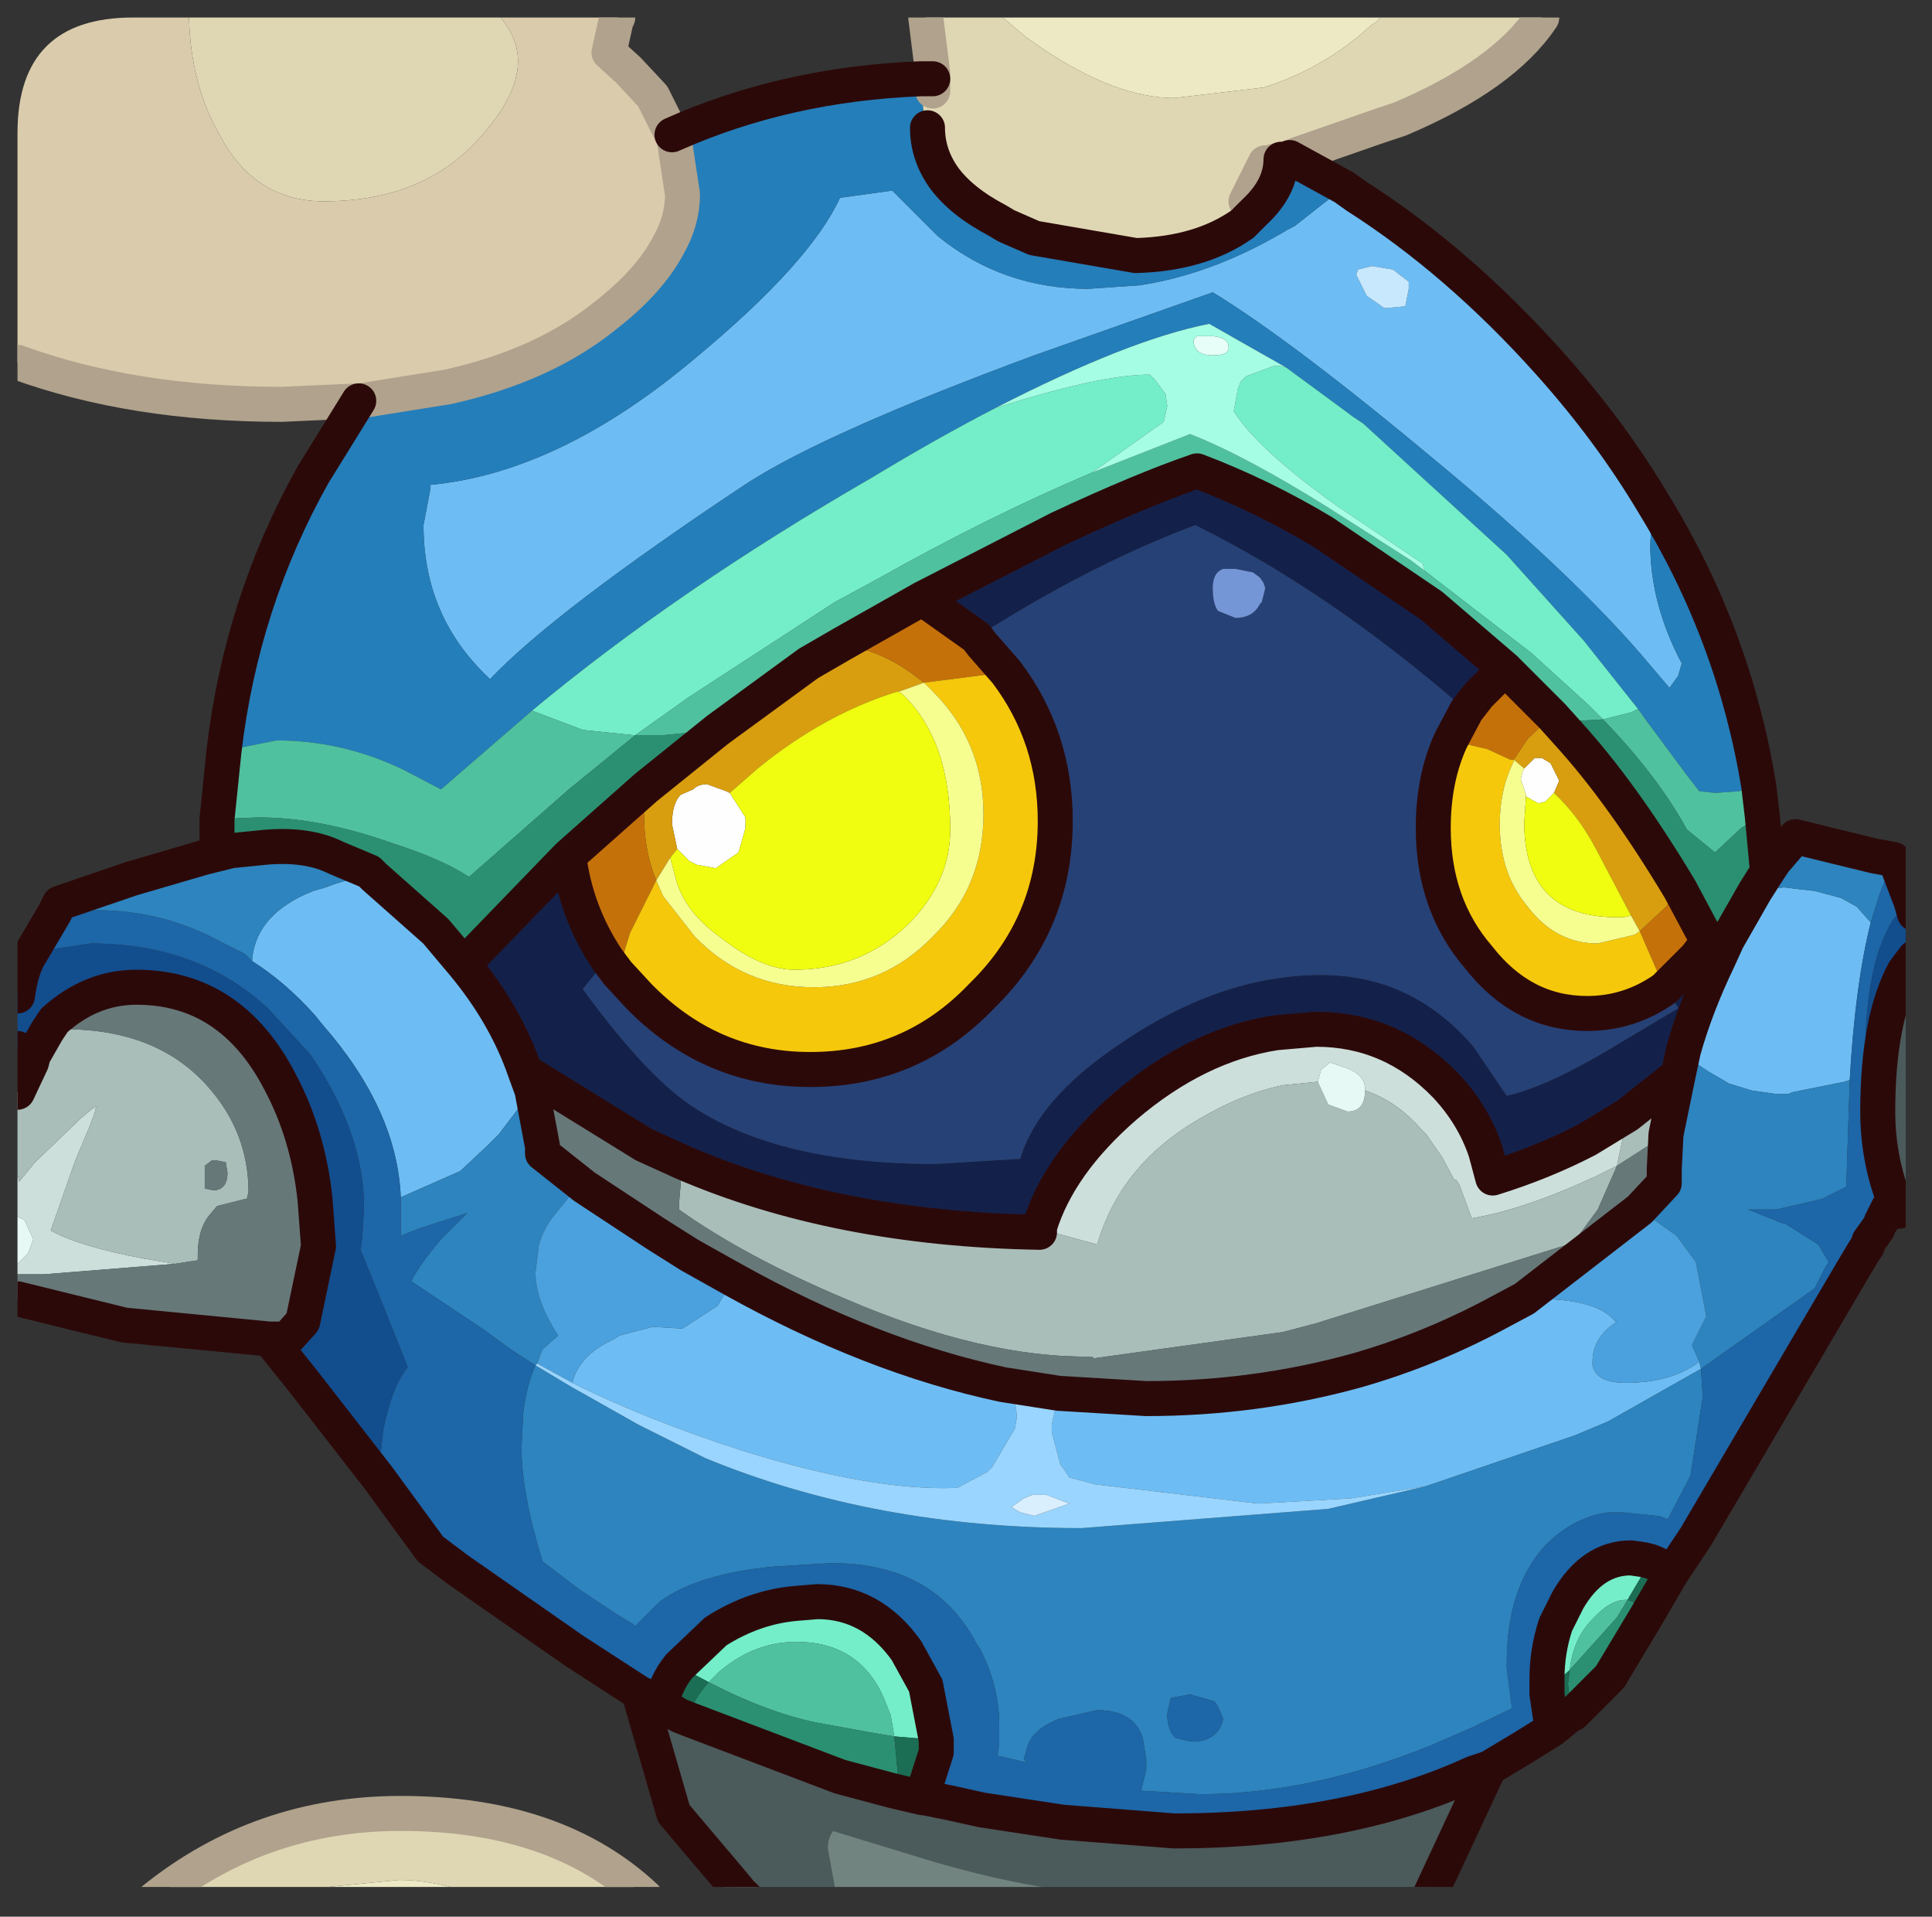 <?xml version="1.0" encoding="UTF-8" standalone="no"?>
<svg xmlns:ffdec="https://www.free-decompiler.com/flash" xmlns:xlink="http://www.w3.org/1999/xlink" ffdec:objectType="frame" height="54.75px" width="55.2px" xmlns="http://www.w3.org/2000/svg">
  <rect width="100%" height="100%" fill="#333333" stroke="none"/>
  <g transform="matrix(1.0, 0.0, 0.0, 1.0, 0.5, 0.5)">
    <clipPath id="clipPath0" transform="matrix(1.0, 0.0, 0.0, 1.0, 0.0, 0.0)">
      <path d="M50.5 0.0 Q53.95 0.0 53.95 3.3 L53.95 50.15 Q53.95 53.4 50.5 53.4 L3.3 53.4 Q0.0 53.4 0.0 50.15 L0.0 3.3 Q0.0 0.0 3.3 0.0 L50.5 0.0" fill="#000000" fill-rule="evenodd" stroke="none"/>
    </clipPath>
    <g clip-path="url(#clipPath0)">
      <use ffdec:characterId="2" height="54.75" transform="matrix(1.0, 0.0, 0.0, 1.0, -0.5, -0.5)" width="55.2" xlink:href="#shape1"/>
    </g>
    <use ffdec:characterId="3" height="53.4" transform="matrix(1.0, 0.0, 0.0, 1.0, 0.0, 0.0)" width="53.95" xlink:href="#shape2"/>
  </g>
  <defs>
    <g id="shape1" transform="matrix(1.0, 0.0, 0.0, 1.0, 0.5, 0.5)">
      <path d="M43.05 21.45 L43.15 21.35 43.35 21.15 43.45 21.15 43.55 21.15 43.8 21.3 44.05 21.8 43.9 22.15 43.65 22.4 43.45 22.45 43.1 22.25 43.1 22.2 42.95 21.75 43.0 21.55 43.05 21.45 M20.85 53.75 L20.7 53.75 20.65 53.55 20.85 53.75 M20.35 22.15 L20.8 22.85 20.8 23.15 20.6 23.85 19.95 24.3 19.4 24.2 19.2 24.1 18.85 23.75 18.7 23.05 Q18.7 22.45 18.95 22.2 L19.3 22.05 Q19.45 21.9 19.7 21.9 L20.25 22.1 20.35 22.15" fill="#ffffff" fill-rule="evenodd" stroke="none"/>
      <path d="M38.95 0.0 L38.8 0.15 38.7 0.2 Q37.35 1.45 35.6 2.0 L33.05 2.3 Q31.4 2.3 29.3 0.9 L28.8 0.55 28.15 0.0 38.95 0.0 M13.45 53.75 L7.95 53.75 8.2 53.55 8.35 53.45 10.9 53.2 Q12.05 53.2 13.45 53.75" fill="#eeeac5" fill-rule="evenodd" stroke="none"/>
      <path d="M36.35 4.0 L36.1 4.05 35.75 4.15 35.65 4.15 35.6 4.25 35.15 5.15 35.1 5.25 35.15 5.4 33.85 6.1 31.1 6.6 29.05 6.3 28.25 5.95 28.0 5.8 27.6 5.5 26.75 4.6 26.0 3.15 Q25.8 2.6 25.9 2.15 L26.15 2.1 26.15 1.95 26.15 1.75 26.15 1.6 25.95 0.0 28.15 0.0 28.8 0.55 29.3 0.9 Q31.4 2.3 33.05 2.3 L35.6 2.0 Q37.35 1.45 38.7 0.2 L38.8 0.15 38.95 0.0 43.55 0.0 Q42.45 1.65 39.5 2.9 L38.9 3.1 36.6 3.9 36.35 4.0 M13.8 0.0 Q14.3 0.6 14.3 1.25 14.3 2.25 13.15 3.5 11.55 5.25 8.75 5.25 6.8 5.25 5.8 3.4 4.95 1.95 4.9 0.0 L13.8 0.0 M17.95 53.7 L18.0 53.75 13.45 53.75 Q12.05 53.2 10.9 53.2 L8.35 53.45 8.2 53.55 7.95 53.75 3.9 53.75 Q6.95 51.3 10.95 51.3 15.4 51.3 17.95 53.7" fill="#e0d8b5" fill-rule="evenodd" stroke="none"/>
      <path d="M18.7 3.35 L18.75 3.4 19.0 5.05 Q19.0 5.8 18.6 6.5 18.05 7.55 16.75 8.55 15.0 9.95 12.3 10.55 L9.8 10.95 9.75 10.95 7.55 11.05 Q3.3 11.05 0.0 9.85 L0.0 0.0 4.9 0.0 Q4.95 1.95 5.8 3.4 6.8 5.25 8.75 5.25 11.55 5.25 13.15 3.5 14.3 2.25 14.3 1.25 14.3 0.6 13.8 0.0 L17.15 0.0 17.1 0.1 16.9 1.0 17.45 1.5 18.15 2.25 18.7 3.35" fill="#dbccad" fill-rule="evenodd" stroke="none"/>
      <path d="M46.75 13.9 L46.7 14.3 46.65 15.05 Q46.65 16.75 47.55 18.45 L47.45 18.8 47.2 19.15 46.35 18.15 Q44.35 15.85 40.75 12.85 36.45 9.25 34.15 7.85 L29.05 9.65 Q23.1 11.85 20.85 13.3 15.35 16.95 13.5 18.9 L13.45 18.85 Q11.6 17.1 11.6 14.5 L11.8 13.45 11.8 13.35 Q15.5 13.0 19.4 9.7 22.65 7.0 23.5 5.15 L24.95 4.95 25.0 4.95 26.3 6.25 Q28.15 7.75 30.6 7.75 L32.05 7.65 Q34.05 7.35 36.05 6.2 36.3 6.05 36.5 5.95 L37.9 4.85 38.25 5.1 Q41.15 6.95 43.75 9.85 45.5 11.8 46.75 13.9 M49.65 24.95 L50.0 24.9 50.45 24.85 50.5 24.85 50.9 24.9 51.35 24.95 52.1 25.15 52.55 25.4 52.95 25.85 Q52.5 27.65 52.35 30.35 L52.2 30.4 50.7 30.7 50.6 30.75 50.25 30.75 49.55 30.65 48.9 30.45 48.3 30.1 47.85 29.8 47.6 29.5 Q47.95 28.25 48.6 26.9 L48.85 26.35 49.65 24.95 M10.95 33.7 Q10.85 31.2 8.7 28.75 L8.5 28.5 Q7.65 27.55 6.7 26.95 6.8 25.6 8.45 24.95 L8.8 24.85 Q9.55 24.55 10.2 24.55 L11.95 26.1 12.75 27.05 Q13.95 28.5 14.5 30.1 L14.7 30.65 13.75 31.9 13.45 32.2 12.65 32.95 10.95 33.7 M43.05 36.6 L43.35 36.6 Q45.15 36.6 45.65 37.25 L45.7 37.25 Q45.0 37.7 45.0 38.4 L45.0 38.5 Q45.1 39.0 45.95 39.0 47.25 39.0 48.05 38.4 L48.1 38.6 45.45 40.1 44.5 40.5 40.25 41.95 38.1 42.3 35.45 42.45 30.8 41.9 30.05 41.7 29.85 41.4 29.8 41.35 29.55 40.4 29.55 40.2 29.75 39.3 32.25 39.45 Q35.35 39.45 38.25 38.65 40.35 38.05 42.3 37.0 L43.05 36.6 M20.45 36.05 Q24.4 38.25 28.15 39.05 28.55 39.4 28.55 40.0 L28.5 40.3 27.85 41.4 27.7 41.55 26.85 42.0 Q24.45 42.1 20.75 40.95 17.95 40.05 15.85 39.0 16.05 38.2 17.05 37.75 L17.2 37.65 18.15 37.4 19.0 37.45 20.0 36.8 20.45 36.05 M39.3 7.2 L39.0 7.15 38.7 7.1 38.3 7.2 38.25 7.35 38.55 7.95 39.05 8.3 39.1 8.3 39.65 8.25 39.75 7.75 39.75 7.55 39.3 7.2" fill="#6dbef5" fill-rule="evenodd" stroke="none"/>
      <path d="M37.9 4.85 L36.5 5.95 Q36.3 6.05 36.05 6.2 34.05 7.35 32.05 7.65 L30.6 7.75 Q28.15 7.75 26.3 6.25 L25.0 4.95 24.95 4.95 23.5 5.15 Q22.65 7.0 19.4 9.7 15.5 13.0 11.8 13.35 L11.8 13.45 11.6 14.5 Q11.6 17.1 13.45 18.85 L13.5 18.9 Q15.35 16.95 20.85 13.3 23.1 11.85 29.05 9.65 L34.15 7.85 Q36.45 9.25 40.75 12.85 44.35 15.85 46.35 18.15 L47.2 19.15 47.45 18.8 47.55 18.45 Q46.65 16.75 46.65 15.05 L46.7 14.3 46.75 13.9 Q49.05 17.65 49.75 21.95 L49.5 22.0 49.2 22.1 48.5 22.15 48.05 22.1 47.7 21.65 46.55 20.1 46.3 19.75 44.75 17.8 42.55 15.35 38.45 11.6 38.15 11.4 37.95 11.25 36.25 10.0 34.05 8.75 Q31.75 9.2 27.95 11.15 26.3 12.0 24.4 13.15 18.85 16.35 14.7 19.8 L12.1 22.05 11.05 21.5 Q9.3 20.65 7.4 20.65 L7.15 20.7 5.9 20.95 Q6.4 16.7 8.45 13.05 L9.75 10.95 9.8 10.95 12.3 10.55 Q15.0 9.95 16.75 8.55 18.05 7.55 18.6 6.5 19.0 5.8 19.0 5.05 L18.75 3.4 18.7 3.35 Q21.95 1.9 25.8 1.75 L26.15 1.75 26.15 1.95 26.15 2.1 25.9 2.15 Q25.8 2.6 26.0 3.15 26.0 3.9 26.45 4.55 26.95 5.25 28.0 5.8 L28.25 5.95 29.05 6.3 31.95 6.8 Q33.8 6.75 35.0 5.9 L35.35 5.55 Q36.1 4.85 36.1 4.05 L36.35 4.0 37.9 4.85" fill="#247ebb" fill-rule="evenodd" stroke="none"/>
      <path d="M14.7 19.8 Q18.85 16.35 24.4 13.15 26.3 12.0 27.95 11.15 30.95 10.2 32.35 10.2 L32.5 10.35 32.8 10.75 32.85 11.1 32.75 11.55 30.7 13.0 Q27.75 14.25 24.55 16.05 L23.35 16.7 21.2 18.1 19.2 19.4 17.65 20.5 17.6 20.5 16.15 20.35 14.7 19.8 M36.25 10.0 L37.95 11.25 38.15 11.4 38.45 11.6 42.55 15.35 44.75 17.8 46.3 19.75 46.1 19.85 45.3 20.05 44.9 19.65 43.25 18.15 40.2 15.8 40.15 15.6 37.7 13.95 Q35.45 12.35 34.75 11.25 L34.85 10.7 34.85 10.65 34.95 10.4 35.1 10.25 35.9 9.95 36.05 9.95 36.25 10.0 M43.7 47.8 L43.7 47.7 43.7 47.45 Q43.7 46.65 43.95 45.9 L44.3 45.2 Q45.0 44.0 46.1 44.0 L46.45 44.05 46.65 44.1 46.0 45.2 45.95 45.2 Q45.5 45.2 45.0 45.75 44.45 46.3 44.35 47.2 L43.7 47.8 M25.05 49.1 L24.95 48.5 24.75 48.0 Q24.05 46.4 22.25 46.4 21.05 46.4 20.05 47.25 L19.75 47.55 18.9 47.1 19.95 46.1 Q21.05 45.4 22.25 45.3 L22.85 45.25 Q24.4 45.25 25.4 46.65 L25.95 47.65 26.25 49.2 25.05 49.1" fill="#73efca" fill-rule="evenodd" stroke="none"/>
      <path d="M5.9 20.95 L7.15 20.7 7.4 20.65 Q9.3 20.65 11.05 21.5 L12.1 22.05 14.7 19.8 16.15 20.35 17.6 20.5 17.65 20.5 19.2 19.4 21.2 18.1 23.35 16.7 24.55 16.05 Q27.75 14.25 30.7 13.0 L33.5 11.9 Q35.05 12.5 37.45 14.0 L39.8 15.5 40.2 15.8 43.25 18.15 44.9 19.65 45.3 20.05 44.4 20.1 43.9 19.95 43.85 19.95 42.5 18.6 40.4 16.8 37.3 14.7 Q35.55 13.65 33.7 12.95 32.1 13.5 29.75 14.6 L25.85 16.6 23.55 17.9 22.6 18.45 20.0 20.35 18.45 20.5 17.65 20.5 15.75 22.05 12.9 24.55 Q12.15 24.05 10.75 23.6 8.65 22.85 6.9 22.85 L6.85 22.85 5.7 22.9 5.9 20.95 M46.3 19.75 L46.55 20.1 47.7 21.65 48.05 22.1 48.5 22.15 49.2 22.1 49.5 22.0 49.75 21.95 49.85 22.8 49.6 22.95 49.5 23.0 49.25 23.15 48.5 23.85 47.95 23.4 47.7 23.2 Q46.85 21.65 45.3 20.05 L46.1 19.85 46.3 19.75 M44.35 47.2 Q44.45 46.3 45.0 45.75 45.5 45.2 45.95 45.2 L46.0 45.2 45.7 45.7 44.35 47.2 M19.75 47.55 L20.05 47.25 Q21.05 46.4 22.25 46.4 24.05 46.4 24.75 48.0 L24.95 48.5 25.05 49.1 24.45 49.0 22.8 48.7 Q21.4 48.4 19.85 47.6 L19.75 47.55" fill="#50c2a0" fill-rule="evenodd" stroke="none"/>
      <path d="M17.65 20.5 L18.45 20.5 20.0 20.35 17.95 22.0 15.75 23.95 15.7 24.0 12.75 27.05 11.95 26.1 10.2 24.55 10.05 24.4 9.1 24.0 Q8.3 23.6 7.1 23.7 L6.1 23.8 5.7 23.9 5.7 22.9 6.85 22.85 6.9 22.85 Q8.65 22.85 10.75 23.6 12.15 24.05 12.9 24.55 L15.75 22.05 17.65 20.5 M43.85 19.95 L43.9 19.95 44.4 20.1 45.3 20.05 Q46.85 21.65 47.7 23.2 L47.95 23.4 48.5 23.85 49.25 23.15 49.5 23.0 49.6 22.95 49.85 22.8 50.0 24.4 49.65 24.95 48.85 26.35 48.6 26.9 48.3 26.4 47.5 24.9 Q45.85 22.15 44.3 20.45 L43.85 19.95 M46.55 45.65 L45.5 47.4 45.45 47.45 44.45 48.45 44.4 48.45 44.4 48.4 44.3 47.6 44.35 47.2 45.7 45.7 46.0 45.2 Q46.25 45.25 46.55 45.65 M19.75 47.55 L19.85 47.6 Q21.4 48.4 22.8 48.7 L24.45 49.0 25.05 49.1 25.15 50.15 25.0 50.65 23.5 50.25 19.15 48.6 Q19.3 48.05 19.75 47.55" fill="#2b9172" fill-rule="evenodd" stroke="none"/>
      <path d="M20.0 20.35 L22.6 18.45 23.55 17.9 Q24.75 18.1 25.7 18.85 L25.9 19.0 25.2 19.25 25.15 19.25 Q23.05 19.9 21.15 21.45 L20.35 22.15 20.25 22.1 19.7 21.9 Q19.45 21.9 19.3 22.05 L18.95 22.2 Q18.7 22.45 18.7 23.05 L18.85 23.75 18.65 24.0 18.25 24.65 Q17.9 23.8 17.9 22.75 L17.95 22.0 20.0 20.35 M43.9 22.15 L44.05 21.8 43.8 21.3 43.55 21.15 43.45 21.15 43.35 21.15 43.15 21.35 43.05 21.45 42.75 21.2 43.15 20.6 43.85 19.95 44.3 20.45 Q45.85 22.15 47.5 24.9 L47.1 25.4 47.05 25.45 46.35 26.1 46.1 25.65 45.1 23.75 Q44.6 22.8 43.9 22.15" fill="#d99f0f" fill-rule="evenodd" stroke="none"/>
      <path d="M23.55 17.9 L25.85 16.6 27.4 17.7 27.55 17.9 28.25 18.7 25.9 19.0 25.7 18.85 Q24.75 18.1 23.55 17.9 M42.5 18.6 L43.85 19.95 43.15 20.6 42.75 21.2 42.65 21.2 42.0 20.9 40.95 20.65 41.4 19.8 41.75 19.35 42.5 18.6 M46.35 26.1 L47.05 25.45 47.1 25.4 47.5 24.9 48.3 26.4 47.95 26.85 47.1 27.7 47.05 27.75 46.85 27.25 46.35 26.1 M17.15 27.3 L16.85 26.9 Q15.95 25.55 15.75 23.95 L17.95 22.0 17.9 22.75 Q17.9 23.8 18.25 24.65 L17.5 26.15 17.15 27.3" fill="#c6710a" fill-rule="evenodd" stroke="none"/>
      <path d="M25.85 16.6 L29.75 14.6 Q32.1 13.5 33.7 12.95 35.55 13.65 37.3 14.7 L40.4 16.8 42.5 18.6 41.75 19.35 41.4 19.8 Q37.5 16.4 33.65 14.5 30.6 15.65 27.4 17.7 L25.85 16.6 M16.85 26.9 L16.15 27.75 Q17.9 30.15 19.2 31.05 21.7 32.75 26.25 32.75 L28.65 32.6 Q29.15 30.9 31.45 29.35 34.35 27.35 37.25 27.35 39.85 27.35 41.6 29.4 L42.55 30.8 Q43.65 30.55 45.35 29.55 L47.45 28.3 47.1 27.7 47.95 26.85 48.3 26.4 48.6 26.9 Q47.95 28.25 47.6 29.5 L47.45 30.2 46.0 31.35 44.85 32.05 Q43.6 32.7 42.15 33.15 L41.95 32.4 Q41.6 31.35 40.8 30.5 39.25 28.9 37.1 28.9 L35.95 29.0 Q33.7 29.35 31.65 31.1 29.75 32.75 29.2 34.55 L29.2 34.7 Q23.4 34.6 19.0 32.7 L17.9 32.2 14.5 30.1 Q13.95 28.5 12.75 27.05 L15.7 24.0 15.75 23.95 Q15.95 25.55 16.85 26.9" fill="#13214a" fill-rule="evenodd" stroke="none"/>
      <path d="M40.95 20.65 Q40.45 21.75 40.45 23.15 40.45 25.35 41.75 26.85 43.0 28.45 44.85 28.45 46.05 28.45 47.05 27.75 L47.1 27.7 47.45 28.3 45.35 29.55 Q43.65 30.55 42.55 30.8 L41.6 29.4 Q39.85 27.35 37.25 27.35 34.35 27.35 31.45 29.35 29.15 30.9 28.65 32.6 L26.25 32.75 Q21.7 32.75 19.2 31.05 17.9 30.15 16.15 27.75 L16.85 26.9 17.15 27.3 17.75 27.95 Q19.8 30.05 22.65 30.05 25.55 30.05 27.55 27.95 29.65 25.9 29.65 22.95 29.65 20.55 28.25 18.7 L27.55 17.9 27.4 17.7 Q30.6 15.65 33.65 14.5 37.5 16.4 41.4 19.8 L40.95 20.65 M35.65 16.3 L35.6 16.15 35.5 16.0 35.3 15.85 34.8 15.75 34.6 15.75 34.55 15.75 34.45 15.75 Q34.15 15.85 34.15 16.3 34.15 16.75 34.3 16.95 L34.8 17.15 Q35.3 17.15 35.5 16.75 L35.55 16.7 35.65 16.3" fill="#264176" fill-rule="evenodd" stroke="none"/>
      <path d="M40.95 20.65 L42.0 20.9 42.65 21.2 42.75 21.2 42.75 21.25 Q42.35 22.05 42.35 23.05 42.35 24.45 43.15 25.4 43.95 26.45 45.15 26.45 L46.2 26.2 46.35 26.1 46.85 27.25 47.05 27.75 Q46.05 28.45 44.85 28.45 43.0 28.45 41.75 26.85 40.45 25.35 40.45 23.15 40.45 21.75 40.95 20.65 M28.25 18.7 Q29.65 20.55 29.65 22.95 29.65 25.9 27.55 27.95 25.55 30.05 22.65 30.05 19.8 30.05 17.75 27.95 L17.15 27.3 17.5 26.15 18.25 24.65 18.45 25.1 19.35 26.25 Q20.75 27.7 22.75 27.7 24.75 27.7 26.15 26.25 27.6 24.85 27.6 22.75 27.6 20.7 26.15 19.25 L25.9 19.0 28.25 18.7" fill="#f6c90c" fill-rule="evenodd" stroke="none"/>
      <path d="M46.1 25.65 L46.35 26.1 46.2 26.2 45.15 26.45 Q43.95 26.45 43.15 25.4 42.35 24.45 42.35 23.05 42.35 22.05 42.75 21.25 L42.75 21.2 43.05 21.45 43.0 21.55 42.95 21.75 43.1 22.2 43.1 22.25 43.05 23.0 Q43.05 25.7 45.7 25.7 L45.9 25.7 46.1 25.65 M18.65 24.0 L18.85 24.75 Q19.15 25.6 20.05 26.25 21.25 27.2 22.2 27.2 24.1 27.2 25.45 25.9 26.65 24.7 26.65 23.2 26.65 20.6 25.25 19.3 L25.15 19.25 25.2 19.25 25.9 19.0 26.15 19.25 Q27.6 20.7 27.6 22.75 27.6 24.85 26.15 26.25 24.75 27.7 22.75 27.7 20.75 27.7 19.35 26.25 L18.45 25.1 18.25 24.65 18.65 24.0" fill="#f8ff91" fill-rule="evenodd" stroke="none"/>
      <path d="M43.9 22.15 Q44.6 22.8 45.1 23.75 L46.1 25.65 45.9 25.7 45.7 25.7 Q43.05 25.7 43.05 23.0 L43.1 22.25 43.45 22.45 43.65 22.4 43.9 22.15 M18.85 23.75 L19.2 24.1 19.4 24.2 19.95 24.3 20.6 23.85 20.8 23.15 20.8 22.85 20.35 22.15 21.15 21.45 Q23.05 19.9 25.15 19.25 L25.25 19.3 Q26.65 20.6 26.65 23.2 26.65 24.7 25.45 25.9 24.1 27.2 22.2 27.2 21.25 27.2 20.05 26.25 19.15 25.6 18.85 24.75 L18.65 24.0 18.85 23.75" fill="#f1fe10" fill-rule="evenodd" stroke="none"/>
      <path d="M50.0 24.4 L50.2 24.1 50.8 23.4 53.05 23.95 53.6 24.05 53.2 25.05 52.95 25.85 52.55 25.4 52.1 25.15 51.35 24.95 50.9 24.9 50.5 24.85 50.45 24.85 50.0 24.9 49.65 24.95 50.0 24.4 M1.05 25.6 L1.2 25.3 3.25 24.6 5.3 24.0 5.7 23.9 6.1 23.8 7.1 23.7 Q8.3 23.6 9.1 24.0 L10.05 24.4 10.2 24.55 Q9.55 24.55 8.8 24.85 L8.45 24.95 Q6.8 25.6 6.7 26.95 L6.5 26.75 5.8 26.4 Q4.15 25.5 2.25 25.5 L1.05 25.6 M47.6 29.5 L47.85 29.8 48.3 30.1 48.9 30.45 49.55 30.65 50.25 30.75 50.6 30.75 50.7 30.7 52.2 30.4 52.35 30.35 52.25 33.4 51.55 33.75 50.25 34.05 49.65 34.05 49.45 34.05 50.45 34.45 50.5 34.45 51.45 35.05 51.75 35.55 51.65 35.7 51.35 36.3 48.1 38.6 48.15 39.4 47.8 41.65 47.15 42.9 46.9 42.8 46.85 42.8 45.85 42.7 45.45 42.7 Q44.4 42.85 43.6 43.7 42.55 44.9 42.55 47.0 L42.55 47.15 42.7 48.3 41.55 48.85 40.4 49.35 Q36.95 50.75 33.8 50.75 L32.1 50.65 32.25 50.05 32.25 49.75 32.15 49.15 Q31.9 48.35 30.85 48.35 L29.75 48.6 Q29.0 48.9 28.85 49.4 L28.75 49.75 28.85 49.85 28.0 49.65 28.05 49.3 28.05 48.8 Q28.05 47.65 27.5 46.6 L27.4 46.45 Q26.2 44.15 23.25 44.15 L21.6 44.25 Q19.45 44.45 18.35 45.25 L17.65 45.95 17.6 45.9 17.1 45.6 16.05 44.9 15.0 44.1 Q14.4 42.15 14.4 40.85 L14.45 39.85 Q14.55 39.05 14.8 38.5 L14.1 38.05 13.35 37.5 11.25 36.1 Q11.5 35.6 12.1 34.9 L12.85 34.15 11.45 34.6 10.95 34.8 10.95 33.95 10.95 33.7 12.65 32.95 13.45 32.2 13.75 31.9 14.7 30.65 15.0 32.25 15.0 32.45 16.2 33.4 15.75 33.7 15.35 34.2 Q15.05 34.55 14.9 35.05 L14.8 35.85 Q14.8 36.65 15.45 37.65 L15.0 38.05 14.85 38.45 14.8 38.5 15.8 39.1 17.75 40.2 19.65 41.15 Q24.5 43.15 30.4 43.15 L37.45 42.6 40.25 41.95 44.5 40.5 45.45 40.1 48.1 38.6 48.05 38.4 47.85 37.95 47.85 37.9 48.25 37.1 47.95 35.55 47.4 34.8 46.35 34.05 47.05 33.3 47.05 33.1 47.05 32.9 47.1 31.9 47.45 30.2 47.6 29.5 M34.45 48.6 L34.3 48.25 34.2 48.1 33.5 47.9 32.95 48.0 32.85 48.45 Q32.85 48.95 33.1 49.15 L33.55 49.25 Q34.3 49.25 34.45 48.6" fill="#2d85bf" fill-rule="evenodd" stroke="none"/>
      <path d="M53.6 24.05 L53.65 24.1 53.7 24.2 54.1 25.25 Q53.55 25.6 53.2 26.6 52.8 27.8 52.8 29.5 52.8 31.8 53.45 34.0 L53.35 34.2 53.25 34.4 53.15 34.6 52.9 34.95 52.85 35.1 52.75 35.25 52.45 35.75 47.95 43.4 47.25 44.45 Q46.95 44.2 46.65 44.1 L46.45 44.05 46.1 44.0 Q45.0 44.0 44.3 45.2 L43.95 45.9 Q43.7 46.65 43.7 47.45 L43.7 47.7 43.7 47.8 43.7 47.9 43.85 48.9 43.05 49.4 42.05 50.0 41.6 50.15 Q38.0 51.8 33.05 51.8 L29.85 51.55 27.55 51.2 26.65 51.0 25.9 50.85 25.85 50.85 25.85 50.8 26.25 49.55 26.25 49.2 25.95 47.65 25.4 46.65 Q24.4 45.25 22.85 45.25 L22.25 45.3 Q21.05 45.4 19.95 46.1 L18.9 47.1 Q18.5 47.6 18.4 48.2 L17.95 47.95 17.75 47.85 15.9 46.65 12.6 44.35 11.8 43.75 10.3 41.7 10.45 40.35 Q10.7 39.1 11.15 38.55 L10.45 36.8 9.8 35.2 9.85 34.85 9.9 34.0 Q9.9 31.85 8.35 29.6 L7.15 28.3 Q5.15 26.45 2.1 26.45 L0.4 26.7 1.05 25.6 2.25 25.5 Q4.15 25.5 5.8 26.4 L6.5 26.75 6.7 26.95 Q7.65 27.55 8.5 28.5 L8.7 28.75 Q10.85 31.2 10.95 33.7 L10.95 33.95 10.95 34.8 11.45 34.6 12.85 34.15 12.1 34.9 Q11.5 35.6 11.25 36.1 L13.35 37.5 14.1 38.05 14.8 38.5 Q14.55 39.05 14.45 39.85 L14.4 40.85 Q14.4 42.15 15.0 44.1 L16.05 44.9 17.1 45.6 17.6 45.9 17.65 45.95 18.35 45.25 Q19.45 44.45 21.6 44.25 L23.25 44.15 Q26.2 44.15 27.4 46.45 L27.5 46.6 Q28.05 47.65 28.05 48.8 L28.05 49.3 28.0 49.65 28.85 49.85 28.75 49.75 28.85 49.4 Q29.0 48.9 29.75 48.6 L30.85 48.35 Q31.9 48.35 32.15 49.15 L32.25 49.75 32.25 50.05 32.1 50.65 33.8 50.75 Q36.95 50.75 40.4 49.35 L41.55 48.85 42.7 48.3 42.55 47.15 42.55 47.0 Q42.55 44.9 43.6 43.7 44.4 42.85 45.45 42.7 L45.85 42.7 46.85 42.8 46.9 42.8 47.15 42.9 47.8 41.65 48.15 39.4 48.1 38.6 51.35 36.3 51.65 35.7 51.75 35.55 51.45 35.05 50.5 34.45 50.45 34.45 49.45 34.05 49.65 34.05 50.25 34.05 51.55 33.75 52.25 33.4 52.35 30.35 Q52.5 27.65 52.95 25.85 L53.2 25.05 53.6 24.05 M34.45 48.6 Q34.3 49.25 33.55 49.25 L33.1 49.15 Q32.85 48.95 32.85 48.45 L32.95 48.0 33.5 47.9 34.2 48.1 34.3 48.25 34.45 48.6" fill="#1d66a8" fill-rule="evenodd" stroke="none"/>
      <path d="M54.2 26.85 L54.2 33.9 53.75 34.1 53.65 33.95 53.6 33.75 Q53.15 32.55 53.15 31.25 53.15 28.65 53.9 27.25 L54.2 26.85 M42.05 50.0 L40.3 53.75 34.6 53.75 34.5 53.45 31.5 53.6 Q29.4 53.6 26.25 52.7 L23.3 51.8 Q23.15 52.0 23.15 52.3 L23.35 53.4 24.05 53.75 20.85 53.75 20.65 53.55 20.4 53.25 18.75 51.3 17.75 47.85 17.95 47.95 18.4 48.2 18.9 48.5 19.15 48.6 23.5 50.25 25.0 50.65 25.85 50.85 25.9 50.85 26.65 51.0 27.55 51.2 29.85 51.55 33.05 51.8 Q38.0 51.8 41.6 50.15 L42.05 50.0" fill="#4b5a5b" fill-rule="evenodd" stroke="none"/>
      <path d="M54.1 25.25 L54.2 25.6 54.2 26.85 53.9 27.25 Q53.15 28.65 53.15 31.25 53.15 32.55 53.6 33.75 L53.45 34.0 Q52.8 31.8 52.8 29.5 52.8 27.8 53.2 26.6 53.55 25.6 54.1 25.25 M10.3 41.7 L8.2 39.0 7.2 37.75 7.7 37.75 8.15 37.25 8.6 35.1 8.5 33.75 Q8.3 31.9 7.5 30.4 6.1 27.7 3.4 27.7 2.1 27.7 1.05 28.65 L0.85 28.95 0.45 29.65 0.4 29.85 0.0 29.45 0.0 27.95 Q0.1 27.15 0.4 26.7 L2.1 26.45 Q5.15 26.45 7.15 28.3 L8.35 29.6 Q9.9 31.85 9.9 34.0 L9.85 34.85 9.8 35.2 10.45 36.8 11.15 38.55 Q10.7 39.1 10.45 40.35 L10.3 41.7" fill="#124d8e" fill-rule="evenodd" stroke="none"/>
      <path d="M34.6 53.75 L24.05 53.75 23.35 53.4 23.15 52.3 Q23.15 52.0 23.3 51.8 L26.25 52.7 Q29.4 53.6 31.5 53.6 L34.5 53.45 34.6 53.75" fill="#718580" fill-rule="evenodd" stroke="none"/>
      <path d="M0.0 35.9 L0.0 35.6 0.3 35.3 0.45 34.9 0.2 34.35 0.0 34.25 0.0 33.05 0.05 33.25 0.5 32.7 1.65 31.6 1.8 31.45 2.1 31.2 2.25 31.1 2.2 31.3 2.05 31.7 1.65 32.65 0.95 34.65 Q1.75 35.1 3.6 35.45 L4.5 35.6 0.75 35.9 0.0 35.9 M46.0 31.35 L45.7 32.8 45.1 33.1 Q43.05 34.05 41.55 34.3 L41.2 33.35 41.1 33.2 41.05 33.2 40.7 32.55 40.25 31.9 40.1 31.75 Q39.4 30.95 38.5 30.65 L38.5 30.6 Q38.5 30.2 37.95 30.0 L37.5 29.85 37.25 30.05 37.15 30.4 36.15 30.5 Q34.95 30.75 33.7 31.5 31.5 32.8 30.85 35.05 L29.75 34.75 29.2 34.55 Q29.75 32.75 31.65 31.1 33.7 29.35 35.95 29.0 L37.1 28.9 Q39.25 28.9 40.8 30.5 41.6 31.35 41.95 32.4 L42.15 33.15 Q43.6 32.7 44.85 32.05 L46.0 31.35" fill="#cee0dc" fill-rule="evenodd" stroke="none"/>
      <path d="M0.0 33.05 L0.0 30.7 0.4 29.85 0.45 29.65 0.85 28.95 1.35 28.9 Q4.0 28.9 5.45 30.55 6.6 31.85 6.6 33.55 L6.55 33.75 6.5 33.75 5.7 33.95 5.45 34.25 Q5.15 34.65 5.15 35.35 L5.15 35.4 5.15 35.5 4.5 35.6 3.6 35.45 Q1.75 35.1 0.95 34.65 L1.65 32.65 2.05 31.7 2.2 31.3 2.25 31.1 2.1 31.2 1.8 31.45 1.65 31.6 0.5 32.7 0.05 33.25 0.0 33.05 M38.5 30.65 Q39.4 30.95 40.1 31.75 L40.25 31.9 40.7 32.55 41.05 33.2 41.1 33.2 41.2 33.35 41.55 34.3 Q43.05 34.05 45.1 33.1 L45.7 32.8 46.0 31.35 47.45 30.2 47.1 31.9 45.7 32.8 45.15 34.05 44.45 35.0 37.1 37.3 36.15 37.55 30.75 38.3 30.7 38.25 Q27.6 38.3 23.65 36.6 20.8 35.4 18.9 34.05 L18.9 33.9 19.0 32.7 Q23.4 34.6 29.2 34.7 L29.2 34.55 29.75 34.75 30.85 35.05 Q31.5 32.8 33.7 31.5 34.95 30.75 36.15 30.5 L37.15 30.4 37.45 31.05 38.0 31.25 Q38.5 31.25 38.5 30.65 M5.35 32.8 L5.35 33.45 5.6 33.5 5.65 33.5 Q6.0 33.45 6.0 33.0 L5.95 32.7 5.7 32.65 5.55 32.65 5.35 32.8" fill="#aabfba" fill-rule="evenodd" stroke="none"/>
      <path d="M48.05 38.4 Q47.25 39.0 45.95 39.0 45.1 39.0 45.0 38.5 L45.0 38.4 Q45.0 37.7 45.7 37.25 L45.65 37.25 Q45.15 36.6 43.35 36.6 L43.05 36.6 46.35 34.05 47.4 34.8 47.95 35.55 48.25 37.1 47.85 37.9 47.85 37.95 48.05 38.4 M16.2 33.4 L18.25 34.75 19.2 35.35 20.45 36.05 20.0 36.8 19.0 37.45 18.15 37.4 17.2 37.65 17.05 37.75 Q16.05 38.2 15.85 39.0 L14.85 38.45 15.0 38.05 15.45 37.65 Q14.8 36.65 14.8 35.85 L14.9 35.05 Q15.05 34.55 15.35 34.2 L15.75 33.7 16.2 33.4" fill="#4ba2de" fill-rule="evenodd" stroke="none"/>
      <path d="M7.2 37.75 L3.05 37.35 0.0 36.6 0.0 35.9 0.75 35.9 4.5 35.6 5.15 35.5 5.15 35.4 5.15 35.35 Q5.15 34.65 5.45 34.25 L5.7 33.95 6.5 33.75 6.55 33.75 6.6 33.55 Q6.6 31.85 5.45 30.55 4.0 28.9 1.35 28.9 L0.85 28.95 1.05 28.65 Q2.1 27.7 3.4 27.7 6.1 27.7 7.5 30.4 8.3 31.9 8.5 33.75 L8.6 35.1 8.15 37.25 7.7 37.75 7.2 37.75 M46.35 34.05 L43.05 36.6 42.3 37.0 Q40.35 38.05 38.25 38.65 35.35 39.45 32.25 39.45 L29.75 39.3 28.15 39.05 Q24.4 38.25 20.45 36.05 L19.2 35.35 18.25 34.75 16.2 33.4 15.0 32.45 15.0 32.25 14.7 30.65 14.5 30.1 17.9 32.2 19.0 32.7 18.9 33.9 18.9 34.05 Q20.8 35.4 23.65 36.6 27.6 38.3 30.7 38.25 L30.75 38.3 36.15 37.55 37.1 37.3 44.45 35.0 45.15 34.05 45.7 32.8 47.1 31.9 47.05 32.9 47.05 33.1 47.05 33.3 46.35 34.05 M5.35 32.8 L5.55 32.65 5.7 32.65 5.95 32.7 6.0 33.0 Q6.0 33.45 5.65 33.5 L5.6 33.5 5.35 33.45 5.35 32.8" fill="#677879" fill-rule="evenodd" stroke="none"/>
      <path d="M47.25 44.45 L46.55 45.65 Q46.25 45.25 46.0 45.2 L46.65 44.1 Q46.95 44.2 47.25 44.45 M44.4 48.45 L43.85 48.9 43.7 47.9 43.7 47.8 44.35 47.2 44.3 47.6 44.4 48.4 44.4 48.45 M25.05 49.1 L26.25 49.2 26.25 49.55 25.85 50.8 25.85 50.85 25.0 50.65 25.15 50.15 25.05 49.1 M18.9 47.1 L19.75 47.55 Q19.3 48.05 19.15 48.6 L18.9 48.5 18.4 48.2 Q18.5 47.6 18.9 47.1" fill="#1b6d54" fill-rule="evenodd" stroke="none"/>
      <path d="M36.1 4.05 Q36.1 4.85 35.35 5.55 L35.0 5.9 Q33.8 6.75 31.95 6.8 L29.05 6.3 31.1 6.6 33.85 6.1 35.15 5.4 35.1 5.25 35.15 5.15 35.6 4.25 35.65 4.15 35.75 4.15 35.6 4.25 35.75 4.15 36.1 4.05 M28.0 5.8 Q26.95 5.25 26.45 4.55 26.0 3.9 26.0 3.15 L26.75 4.6 27.6 5.5 28.0 5.8" fill="#114f79" fill-rule="evenodd" stroke="none"/>
      <path d="M33.6 9.2 L33.65 9.15 33.7 9.1 34.1 9.1 34.15 9.1 Q34.6 9.15 34.6 9.4 34.65 9.65 34.15 9.65 33.6 9.65 33.6 9.2" fill="#e7fff8" fill-rule="evenodd" stroke="none"/>
      <path d="M27.95 11.15 Q31.75 9.2 34.05 8.75 L36.25 10.0 36.05 9.95 35.9 9.95 35.1 10.25 34.95 10.4 34.85 10.65 34.85 10.7 34.75 11.25 Q35.45 12.35 37.7 13.95 L40.15 15.6 40.2 15.8 39.8 15.5 37.45 14.0 Q35.05 12.5 33.5 11.9 L30.7 13.0 32.75 11.55 32.85 11.1 32.8 10.75 32.5 10.35 32.35 10.2 Q30.95 10.2 27.95 11.15 M33.6 9.2 Q33.6 9.65 34.15 9.65 34.65 9.65 34.6 9.4 34.6 9.15 34.15 9.1 L34.1 9.1 33.7 9.1 33.65 9.15 33.6 9.2" fill="#a6ffe4" fill-rule="evenodd" stroke="none"/>
      <path d="M39.3 7.2 L39.75 7.55 39.75 7.75 39.65 8.25 39.1 8.3 39.05 8.3 38.55 7.95 38.25 7.35 38.3 7.2 38.7 7.1 39.0 7.15 39.3 7.2" fill="#c9e9ff" fill-rule="evenodd" stroke="none"/>
      <path d="M35.65 16.3 L35.55 16.7 35.5 16.75 Q35.3 17.15 34.8 17.15 L34.3 16.95 Q34.15 16.75 34.15 16.3 34.15 15.85 34.45 15.75 L34.55 15.75 34.6 15.75 34.8 15.75 35.3 15.85 35.5 16.0 35.6 16.15 35.65 16.3" fill="#7496d7" fill-rule="evenodd" stroke="none"/>
      <path d="M0.0 35.6 L0.0 34.25 0.2 34.35 0.45 34.9 0.3 35.3 0.0 35.6 M37.15 30.4 L37.25 30.05 37.5 29.85 37.95 30.0 Q38.5 30.2 38.5 30.6 L38.5 30.65 Q38.5 31.25 38.0 31.25 L37.45 31.05 37.15 30.4" fill="#e7faf5" fill-rule="evenodd" stroke="none"/>
      <path d="M29.75 39.3 L29.55 40.2 29.55 40.4 29.8 41.35 29.85 41.4 30.05 41.7 30.8 41.9 35.45 42.45 38.1 42.3 40.25 41.95 37.45 42.6 30.4 43.15 Q24.5 43.15 19.65 41.15 L17.75 40.2 15.8 39.1 14.8 38.5 14.85 38.45 15.85 39.0 Q17.95 40.05 20.75 40.95 24.45 42.1 26.85 42.0 L27.7 41.55 27.85 41.4 28.5 40.3 28.55 40.0 Q28.55 39.4 28.15 39.05 L29.75 39.3 M28.75 42.3 L28.4 42.55 28.65 42.7 29.05 42.8 30.05 42.45 29.4 42.2 29.3 42.2 29.0 42.2 28.75 42.3" fill="#9ad6ff" fill-rule="evenodd" stroke="none"/>
      <path d="M28.75 42.3 L29.0 42.2 29.3 42.2 29.4 42.2 30.05 42.45 29.05 42.8 28.65 42.7 28.4 42.55 28.75 42.3" fill="#dbf0ff" fill-rule="evenodd" stroke="none"/>
      <path d="M36.35 4.0 L36.1 4.05 35.75 4.15 35.65 4.15 M26.15 2.1 L26.15 1.95 26.15 1.75 26.15 1.6 25.95 0.0 M18.7 3.35 L18.75 3.4 19.0 5.05 Q19.0 5.8 18.6 6.5 18.05 7.55 16.75 8.55 15.0 9.95 12.3 10.55 L9.8 10.95 9.75 10.95 7.55 11.05 Q3.3 11.05 0.0 9.85 M20.7 53.75 L20.65 53.55 M35.6 4.25 L35.75 4.15 M43.55 0.0 Q42.45 1.65 39.5 2.9 L38.9 3.1 36.6 3.9 36.35 4.0 M35.6 4.25 L35.15 5.15 35.1 5.25 M17.15 0.0 L17.1 0.1 16.9 1.0 17.45 1.5 18.15 2.25 18.7 3.35 M3.9 53.75 Q6.95 51.3 10.95 51.3 15.4 51.3 17.95 53.7" fill="none" stroke="#b1a38d" stroke-linecap="round" stroke-linejoin="round" stroke-width="1.0"/>
      <path d="M46.75 13.9 Q45.5 11.8 43.75 9.85 41.15 6.95 38.25 5.1 L37.9 4.85 36.35 4.0 M36.1 4.05 Q36.1 4.85 35.35 5.55 L35.0 5.9 Q33.8 6.75 31.95 6.8 L29.05 6.3 28.25 5.95 28.0 5.8 Q26.95 5.25 26.45 4.55 26.0 3.9 26.0 3.15 M26.15 1.75 L25.8 1.75 Q21.95 1.9 18.7 3.35 M9.75 10.95 L8.45 13.05 Q6.4 16.7 5.9 20.95 L5.7 22.9 5.7 23.9 6.1 23.8 7.1 23.7 Q8.3 23.6 9.1 24.0 L10.05 24.4 10.2 24.55 11.95 26.1 12.75 27.05 15.7 24.0 15.75 23.95 17.95 22.0 20.0 20.35 22.6 18.45 23.55 17.9 25.85 16.6 29.75 14.6 Q32.1 13.5 33.7 12.95 35.55 13.65 37.3 14.7 L40.4 16.8 42.5 18.6 43.85 19.95 44.3 20.45 Q45.85 22.15 47.5 24.9 L48.3 26.4 47.95 26.85 47.1 27.7 47.05 27.75 Q46.05 28.45 44.85 28.45 43.0 28.45 41.75 26.85 40.45 25.35 40.45 23.15 40.45 21.75 40.95 20.65 L41.4 19.8 41.75 19.35 42.5 18.6 M49.75 21.95 Q49.05 17.65 46.75 13.9 M27.4 17.7 L27.55 17.9 28.25 18.7 Q29.65 20.55 29.65 22.95 29.65 25.9 27.55 27.95 25.55 30.05 22.65 30.05 19.8 30.05 17.75 27.95 L17.15 27.3 16.85 26.9 Q15.95 25.55 15.75 23.95 M49.85 22.8 L49.75 21.95 M50.0 24.4 L50.2 24.1 50.8 23.4 53.05 23.95 53.6 24.05 53.65 24.1 53.7 24.2 54.1 25.25 54.2 25.6 M54.2 33.9 L53.75 34.1 53.65 33.95 53.6 33.75 53.45 34.0 53.35 34.2 53.25 34.4 M53.15 34.6 L52.9 34.95 52.85 35.1 52.75 35.25 52.45 35.75 47.95 43.4 47.25 44.45 46.55 45.65 45.5 47.4 45.45 47.45 44.45 48.45 44.4 48.45 43.85 48.9 43.05 49.4 42.05 50.0 40.3 53.75 M20.65 53.55 L20.4 53.25 18.75 51.3 17.75 47.85 15.9 46.65 12.6 44.35 11.8 43.75 10.3 41.7 8.2 39.0 7.2 37.75 3.05 37.35 0.0 36.6 M0.0 30.7 L0.4 29.85 0.0 29.45 M0.0 27.95 Q0.1 27.15 0.4 26.7 L1.05 25.6 1.2 25.3 3.25 24.6 5.3 24.0 5.7 23.9 M49.85 22.8 L50.0 24.4 49.65 24.95 48.85 26.35 48.6 26.9 48.3 26.4 M54.2 26.85 L53.9 27.25 Q53.15 28.65 53.15 31.25 53.15 32.55 53.6 33.75 M47.45 30.2 L47.6 29.5 Q47.95 28.25 48.6 26.9 M46.0 31.35 L44.85 32.05 Q43.6 32.7 42.15 33.15 L41.95 32.4 Q41.6 31.35 40.8 30.5 39.25 28.9 37.1 28.9 L35.95 29.0 Q33.7 29.35 31.65 31.1 29.75 32.75 29.2 34.55 L29.2 34.7 Q23.4 34.6 19.0 32.7 L17.9 32.2 14.5 30.1 14.7 30.65 15.0 32.25 15.0 32.45 16.2 33.4 18.25 34.75 19.2 35.35 20.45 36.05 Q24.4 38.25 28.15 39.05 L29.75 39.3 32.25 39.45 Q35.35 39.45 38.25 38.65 40.35 38.05 42.3 37.0 L43.05 36.6 46.35 34.05 47.05 33.3 47.05 33.1 47.05 32.9 47.1 31.9 47.45 30.2 46.0 31.35 M46.65 44.1 L46.45 44.05 46.1 44.0 Q45.0 44.0 44.3 45.2 L43.95 45.9 Q43.7 46.65 43.7 47.45 L43.7 47.7 43.7 47.8 43.7 47.9 43.85 48.9 M46.65 44.1 Q46.95 44.2 47.25 44.45 M25.85 16.6 L27.4 17.7 M12.75 27.05 Q13.95 28.5 14.5 30.1 M0.85 28.95 L1.05 28.65 Q2.1 27.7 3.4 27.7 6.1 27.7 7.5 30.4 8.3 31.9 8.5 33.75 L8.6 35.1 8.15 37.25 7.7 37.75 7.2 37.75 M0.85 28.95 L0.45 29.65 0.4 29.85 M26.25 49.2 L25.95 47.65 25.4 46.65 Q24.4 45.25 22.85 45.25 L22.25 45.3 Q21.05 45.4 19.95 46.1 L18.9 47.1 Q18.5 47.6 18.4 48.2 L17.95 47.95 17.75 47.85 M19.15 48.6 L23.5 50.25 25.0 50.65 25.85 50.85 25.9 50.85 26.65 51.0 27.55 51.2 29.85 51.55 33.05 51.8 Q38.0 51.8 41.6 50.15 L42.05 50.0 M19.15 48.6 L18.9 48.5 18.4 48.2 M26.25 49.2 L26.25 49.55 25.85 50.8 25.85 50.85 M20.85 53.75 L20.65 53.55" fill="none" stroke="#2c0909" stroke-linecap="round" stroke-linejoin="round" stroke-width="1.0"/>
    </g>
    <g id="shape2" transform="matrix(1.0, 0.0, 0.0, 1.0, 0.0, 0.0)">
      <path d="M50.5 0.0 Q53.95 0.0 53.95 3.3 L53.95 50.15 Q53.95 53.4 50.5 53.4 L3.3 53.4 Q0.0 53.4 0.0 50.15 L0.0 3.3 Q0.0 0.0 3.3 0.0 L50.5 0.0" fill="#000000" fill-opacity="0.004" fill-rule="evenodd" stroke="none"/>
    </g>
  </defs>
</svg>
